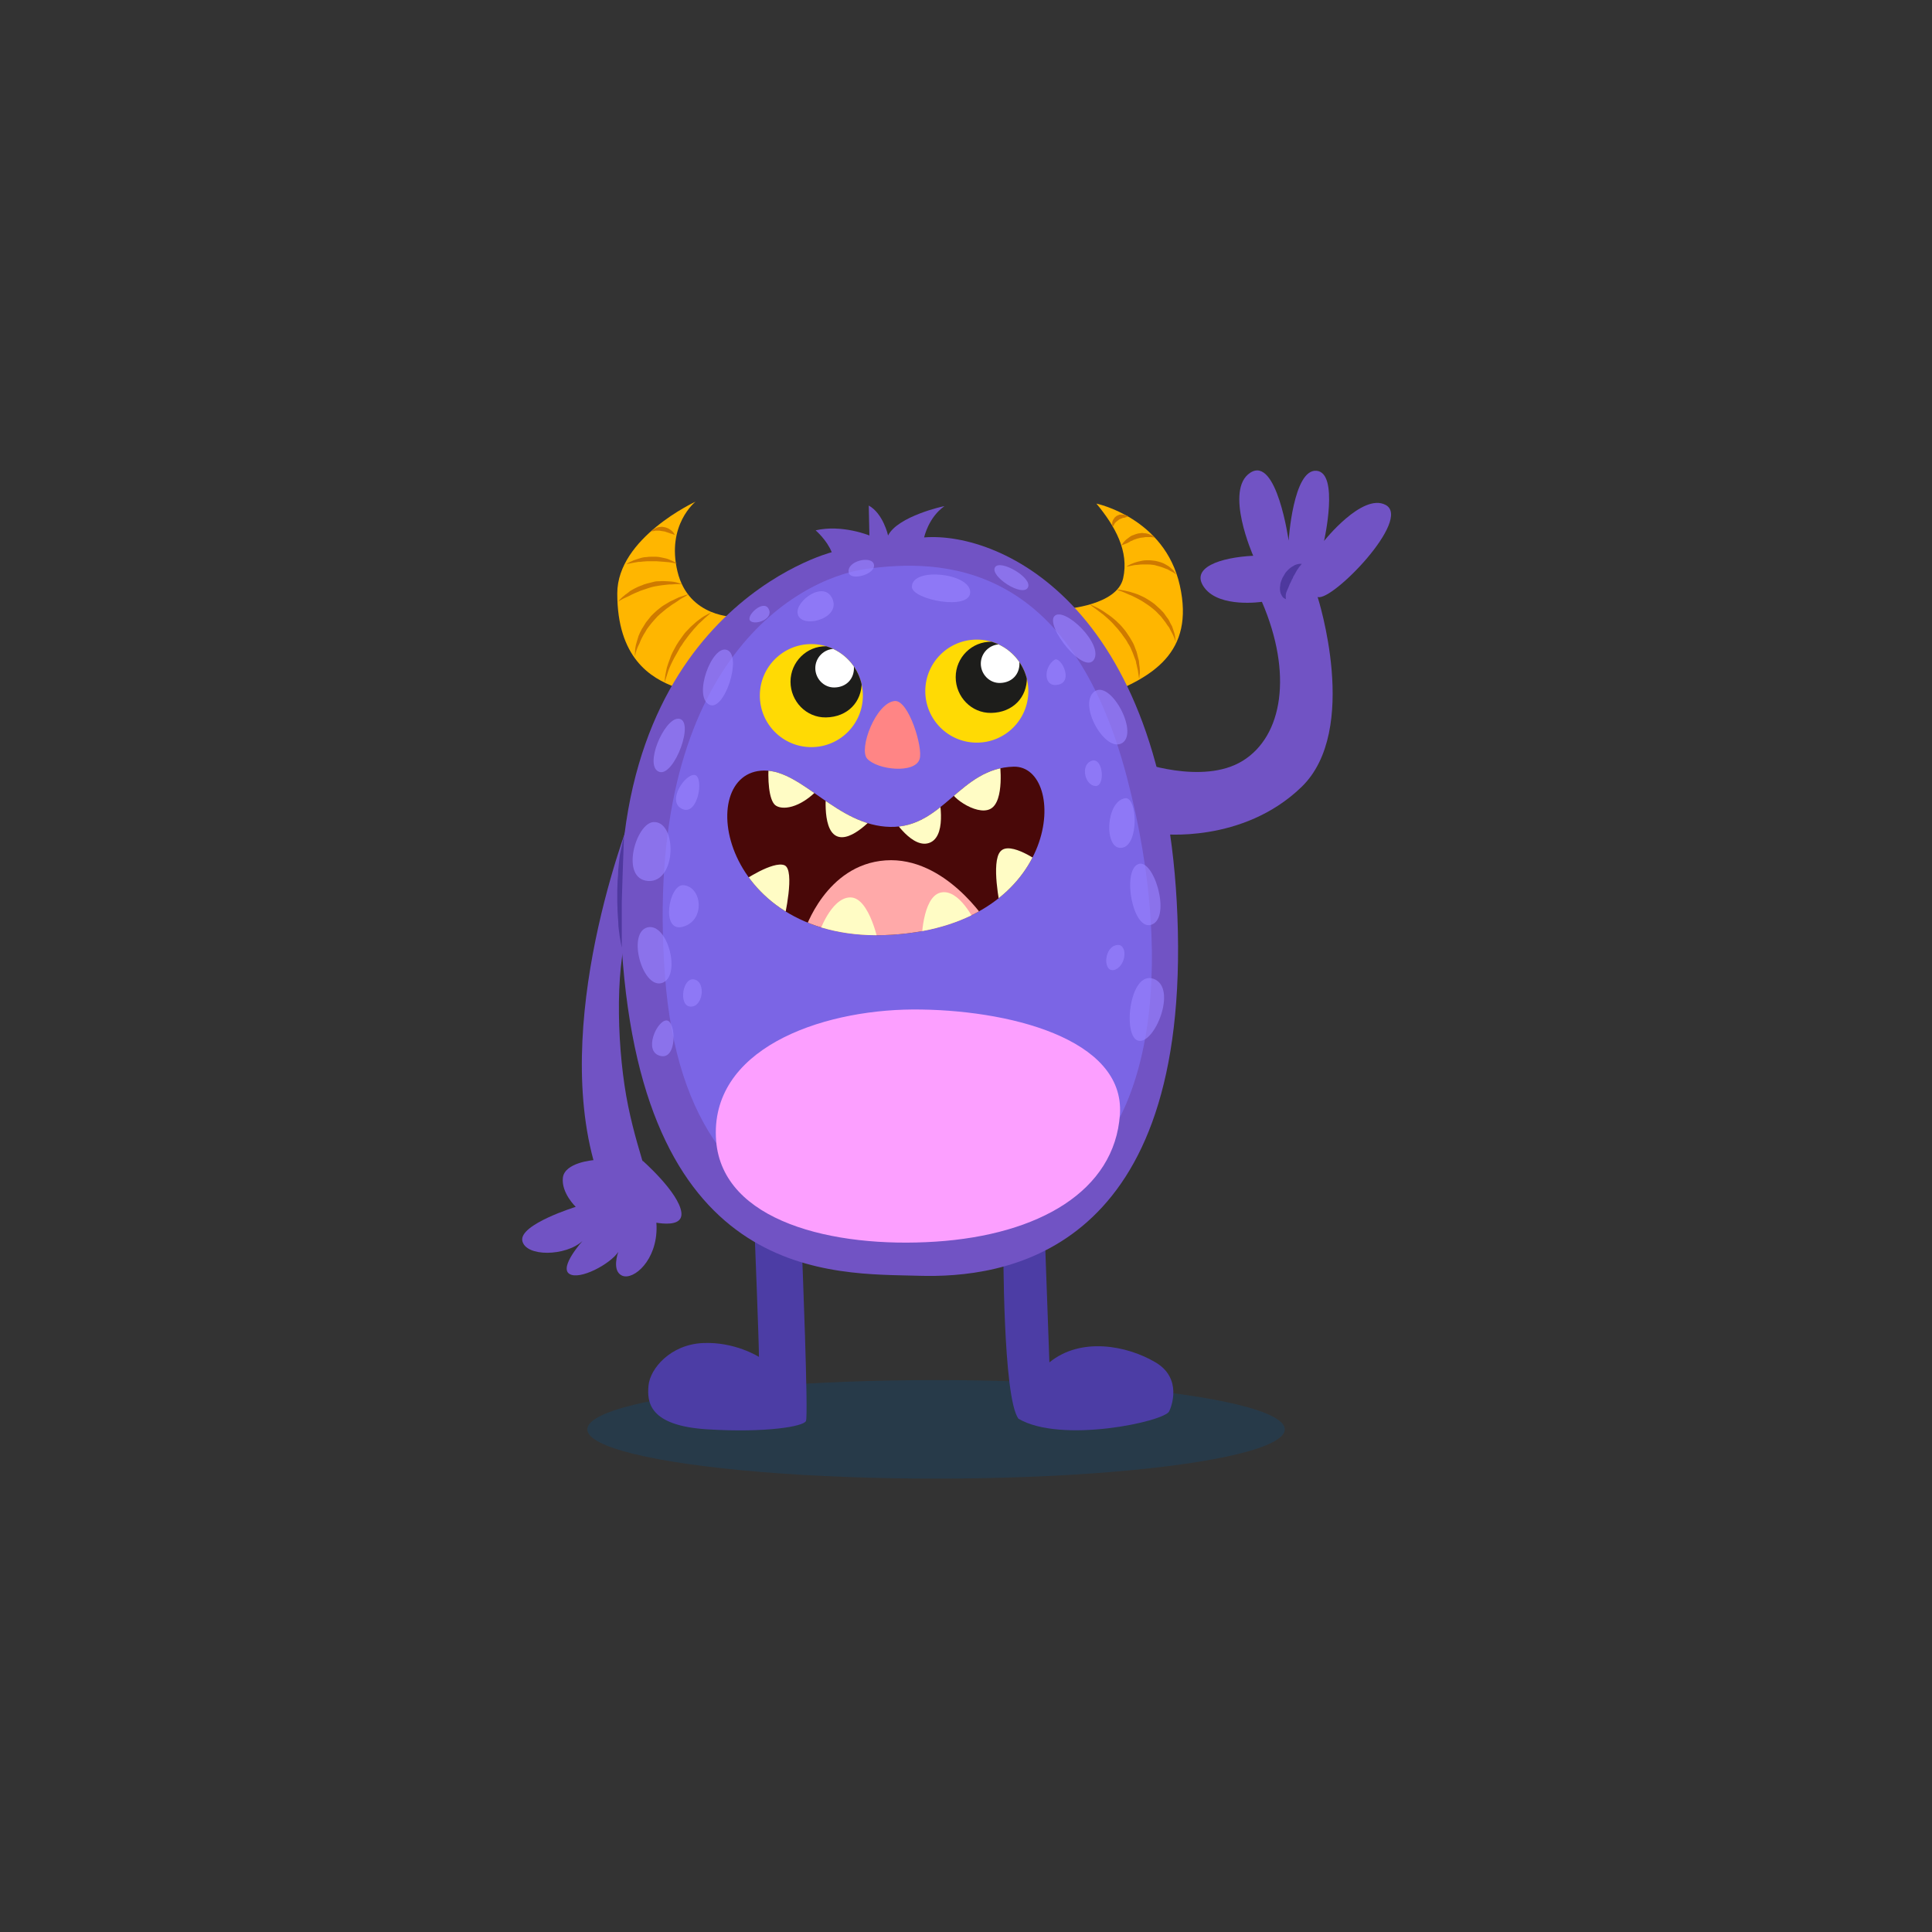 <?xml version="1.0" encoding="utf-8"?>
<!-- Generator: Adobe Illustrator 22.0.0, SVG Export Plug-In . SVG Version: 6.00 Build 0)  -->
<svg version="1.1" id="Layer_1" xmlns="http://www.w3.org/2000/svg" xmlns:xlink="http://www.w3.org/1999/xlink" x="0px" y="0px"
	 viewBox="0 0 600 600" style="enable-background:new 0 0 600 600;" xml:space="preserve">
<rect x="0" y="0" width="600" height="600" fill="#333333" stroke="none"/>
<style type="text/css">
	.st0{opacity:0.23;fill:#045495;}
	.st1{fill:#FFB600;}
	.st2{fill:#CE7A00;}
	.st3{fill:#7153C4;}
	.st4{fill:#4E389E;}
	.st5{fill:#4C3DA5;}
	.st6{fill:#7B65E5;}
	.st7{fill:#FC9FFF;}
	.st8{clip-path:url(#SVGID_2_);}
	.st9{fill:#1D1D1B;}
	.st10{fill:#FFFFFF;}
	.st11{clip-path:url(#SVGID_4_);}
	.st12{fill:#FF8585;}
	.st13{fill:#490808;}
	.st14{clip-path:url(#SVGID_6_);fill:#FFFCC5;}
	.st15{clip-path:url(#SVGID_6_);fill:#FFA9A9;}
	.st16{opacity:0.66;}
	.st17{fill:#9883FF;}
</style>
<g>
	<ellipse class="st0" cx="290.7" cy="443.9" rx="108.3" ry="15.3"/>
	<g>
		<g>
			<g>
				<path class="st1" d="M228.5,191.6c0,0-14.6,0.4-18.1-14.1s5.6-21.7,5.6-21.7s-24.3,11.2-24.3,28.5c0,19.9,10.2,26.3,18.3,29.2
					C218,216.5,228.5,191.6,228.5,191.6z"/>
				<g>
					<g>
						<g>
							<g>
								<g>
									<path class="st2" d="M206.4,212c0,0,0-1.7,0.6-4.2c0.1-0.6,0.4-1.3,0.6-2c0.3-0.7,0.5-1.4,0.8-2.2c0.3-0.7,0.7-1.5,1.1-2.2
										c0.2-0.4,0.4-0.7,0.6-1.1l0.7-1.1c0.5-0.7,1-1.4,1.5-2.1c0.5-0.7,1.1-1.3,1.7-1.9c0.5-0.6,1.2-1.1,1.7-1.6
										c0.5-0.5,1.1-0.9,1.6-1.3c1-0.8,2-1.3,2.6-1.6c0.7-0.3,1-0.5,1-0.5s-0.3,0.3-0.9,0.8c-0.6,0.5-1.4,1.2-2.3,2.1
										c-0.5,0.4-1,0.9-1.4,1.4c-0.5,0.5-1,1.1-1.5,1.7c-0.5,0.6-1,1.2-1.5,1.9c-0.5,0.7-1,1.3-1.4,2l-0.7,1
										c-0.2,0.4-0.4,0.7-0.6,1.1c-0.4,0.7-0.8,1.4-1.2,2.1c-0.4,0.7-0.7,1.4-1,2c-0.3,0.7-0.6,1.3-0.8,1.9
										C206.9,210.3,206.4,212,206.4,212z"/>
								</g>
							</g>
						</g>
					</g>
					<g>
						<g>
							<g>
								<g>
									<path class="st2" d="M197.2,203.8c0,0-0.1-0.4,0-1.2c0-0.7,0.1-1.8,0.5-3.1c0.2-0.6,0.4-1.3,0.6-2c0.3-0.7,0.6-1.4,1-2.1
										c0.4-0.7,0.9-1.4,1.3-2.1c0.5-0.7,1.1-1.3,1.6-2c0.6-0.6,1.2-1.2,1.9-1.8c0.7-0.5,1.3-1.1,2-1.5c0.7-0.4,1.3-0.8,2-1.2
										c0.6-0.3,1.3-0.6,1.9-0.9c1.1-0.6,2.2-0.8,2.9-1.1c0.7-0.2,1.1-0.3,1.1-0.3s-0.4,0.2-1,0.6c-0.6,0.4-1.6,0.8-2.6,1.6
										c-0.5,0.3-1.1,0.7-1.7,1.1c-0.6,0.4-1.2,0.9-1.8,1.3c-0.6,0.5-1.2,1-1.8,1.5c-0.6,0.5-1.2,1.1-1.7,1.7
										c-0.5,0.6-1.1,1.2-1.6,1.9c-0.5,0.6-1,1.3-1.3,1.9c-0.4,0.6-0.8,1.3-1.1,1.9c-0.3,0.6-0.6,1.2-0.8,1.8
										C197.4,202.1,197.2,203.8,197.2,203.8z"/>
								</g>
							</g>
						</g>
					</g>
					<g>
						<g>
							<g>
								<g>
									<path class="st2" d="M191.9,186.9c0,0,0.8-1.1,2.4-2.3c0.4-0.3,0.9-0.6,1.3-1c0.5-0.3,1-0.6,1.6-0.9
										c0.6-0.3,1.2-0.6,1.8-0.8c0.3-0.1,0.6-0.2,1-0.4l1-0.3c0.7-0.2,1.3-0.3,2-0.5c0.7-0.2,1.3-0.2,2-0.2c0.6-0.1,1.3,0,1.9,0
										c0.6,0,1.1,0.1,1.6,0.1c1,0.1,1.8,0.3,2.4,0.5c0.6,0.2,0.9,0.3,0.9,0.3s-0.3,0-0.9,0c-0.6,0-1.4,0-2.4,0.1
										c-0.5,0-1,0-1.6,0.1c-0.6,0.1-1.1,0.1-1.7,0.2c-0.6,0.1-1.2,0.2-1.8,0.3c-0.6,0.1-1.3,0.3-1.9,0.5l-0.9,0.3
										c-0.3,0.1-0.6,0.2-0.9,0.3c-0.6,0.2-1.2,0.4-1.8,0.7c-0.6,0.2-1.1,0.5-1.6,0.7c-0.5,0.3-1,0.5-1.4,0.7
										C193,186.1,191.9,186.9,191.9,186.9z"/>
								</g>
							</g>
						</g>
					</g>
					<g>
						<g>
							<g>
								<g>
									<path class="st2" d="M194.5,175.2c0,0,0.2-0.2,0.6-0.4c0.4-0.2,1-0.5,1.7-0.8c0.4-0.1,0.8-0.3,1.2-0.4
										c0.4-0.1,0.9-0.3,1.3-0.4c0.5-0.1,1-0.2,1.5-0.2c0.5-0.1,1-0.1,1.5-0.1c0.5,0,1,0,1.5,0c0.5,0,1,0.1,1.5,0.2
										c0.5,0.1,0.9,0.2,1.4,0.3c0.4,0.1,0.8,0.2,1.2,0.4c0.7,0.3,1.3,0.6,1.7,0.8c0.4,0.2,0.6,0.4,0.6,0.4s-0.3,0-0.7-0.1
										c-0.4-0.1-1.1-0.2-1.8-0.3c-0.4,0-0.8-0.1-1.2-0.1c-0.4,0-0.9-0.1-1.3-0.1c-0.5,0-0.9-0.1-1.4-0.1c-0.5,0-1,0-1.4,0
										c-0.5,0-1,0-1.4,0c-0.5,0-0.9,0.1-1.4,0.1c-0.5,0.1-0.9,0.1-1.3,0.1c-0.4,0.1-0.8,0.1-1.2,0.2
										C195.5,175,194.5,175.2,194.5,175.2z"/>
								</g>
							</g>
						</g>
					</g>
					<g>
						<g>
							<g>
								<g>
									<path class="st2" d="M202.3,165c0,0,0.3-0.5,1-0.8c0.2-0.1,0.4-0.2,0.6-0.3c0.2-0.1,0.5-0.2,0.7-0.2c0.3,0,0.5-0.1,0.8-0.1
										c0.3,0,0.5,0,0.8,0.1c0.3,0,0.5,0.1,0.8,0.2c0.3,0.1,0.5,0.2,0.7,0.3c0.2,0.1,0.4,0.3,0.6,0.4c0.2,0.1,0.3,0.3,0.5,0.4
										c0.3,0.3,0.5,0.6,0.6,0.8c0.1,0.2,0.2,0.3,0.2,0.3s-0.1,0-0.4-0.1c-0.2-0.1-0.5-0.2-0.9-0.3c-0.2-0.1-0.4-0.1-0.5-0.2
										c-0.2,0-0.4-0.1-0.6-0.2c-0.2,0-0.4-0.1-0.6-0.2c-0.2,0-0.4-0.1-0.6-0.1c-0.2,0-0.4-0.1-0.6-0.1c-0.2,0-0.4-0.1-0.6-0.1
										c-0.2,0-0.4,0-0.6,0c-0.2,0-0.4,0-0.6,0C202.9,165,202.3,165,202.3,165z"/>
								</g>
							</g>
						</g>
					</g>
				</g>
			</g>
			<g>
				<path class="st1" d="M331,189.1c0,0,15.9-1.1,17.8-9.5s-2.5-16.2-8.3-23.2c0,0,21.2,4.4,25.9,25.4c4.7,21-8.6,28.6-24.1,34.5
					C326.7,222.1,331,189.1,331,189.1z"/>
				<g>
					<g>
						<g>
							<g>
								<g>
									<path class="st2" d="M338.4,187.7c0,0,0.4,0.1,1.2,0.5c0.7,0.3,1.8,0.8,3,1.6c0.6,0.4,1.2,0.8,1.9,1.3c0.7,0.5,1.3,1,2,1.6
										c0.6,0.6,1.3,1.2,1.9,1.9c0.6,0.7,1.2,1.4,1.7,2.2l0.8,1.2c0.2,0.4,0.5,0.8,0.7,1.2c0.5,0.8,0.8,1.7,1.1,2.5
										c0.4,0.8,0.5,1.7,0.7,2.4c0.1,0.4,0.2,0.8,0.3,1.1c0,0.4,0.1,0.7,0.1,1.1c0.1,0.7,0.2,1.3,0.2,1.9c0,0.6,0,1.1-0.1,1.5
										c-0.1,0.8-0.1,1.3-0.1,1.3s-0.1-0.5-0.2-1.3c-0.1-0.4-0.1-0.9-0.2-1.4c-0.1-0.5-0.3-1.2-0.4-1.8c-0.1-0.3-0.2-0.7-0.2-1
										c-0.1-0.3-0.2-0.7-0.4-1.1c-0.3-0.7-0.5-1.5-0.9-2.3c-0.3-0.8-0.7-1.6-1.2-2.3c-0.2-0.4-0.4-0.8-0.7-1.2l-0.8-1.1
										c-0.5-0.8-1.1-1.4-1.6-2.1c-0.6-0.7-1.2-1.3-1.7-1.9c-0.6-0.6-1.2-1.2-1.8-1.7c-0.6-0.5-1.1-1-1.7-1.4
										c-1.1-0.9-2-1.5-2.7-2C338.8,188,338.4,187.7,338.4,187.7z"/>
								</g>
							</g>
						</g>
					</g>
					<g>
						<g>
							<g>
								<g>
									<path class="st2" d="M346.9,183.1c0,0,0.1,0,0.3,0c0.2,0,0.5,0,0.8,0.1c0.7,0.1,1.7,0.3,2.9,0.6c0.6,0.2,1.2,0.4,1.9,0.6
										c0.7,0.2,1.4,0.6,2.1,0.9c0.7,0.3,1.4,0.8,2.1,1.2c0.7,0.5,1.4,0.9,2,1.5c0.6,0.6,1.3,1.1,1.8,1.7c0.3,0.3,0.6,0.6,0.8,0.9
										c0.2,0.3,0.5,0.7,0.7,1c0.2,0.3,0.5,0.6,0.7,1c0.2,0.3,0.3,0.7,0.5,1c0.2,0.3,0.3,0.6,0.5,0.9c0.1,0.3,0.2,0.6,0.3,0.9
										c0.2,0.6,0.4,1.1,0.5,1.6c0.1,0.5,0.2,0.9,0.2,1.3c0.1,0.7,0.2,1.1,0.2,1.1s-0.2-0.4-0.4-1c-0.1-0.3-0.3-0.7-0.5-1.2
										c-0.2-0.4-0.5-0.9-0.8-1.5c-0.1-0.3-0.3-0.5-0.4-0.8c-0.2-0.3-0.4-0.5-0.6-0.8c-0.2-0.3-0.4-0.6-0.6-0.9
										c-0.2-0.3-0.5-0.6-0.7-0.9c-0.2-0.3-0.5-0.6-0.7-0.9c-0.3-0.3-0.5-0.5-0.8-0.8c-0.5-0.6-1.1-1.1-1.7-1.6
										c-0.6-0.5-1.3-1-1.9-1.4c-0.7-0.4-1.3-0.9-1.9-1.2c-0.7-0.4-1.3-0.7-1.9-1c-0.6-0.3-1.2-0.6-1.8-0.8
										c-1.1-0.5-2-0.9-2.7-1.1c-0.3-0.1-0.6-0.2-0.8-0.3C347,183.1,346.9,183.1,346.9,183.1z"/>
								</g>
							</g>
						</g>
					</g>
					<g>
						<g>
							<g>
								<g>
									<path class="st2" d="M349.8,176c0,0,0.9-0.7,2.4-1.2c0.4-0.1,0.8-0.3,1.3-0.4c0.5-0.1,0.9-0.2,1.4-0.3
										c0.5-0.1,1-0.1,1.6-0.1c0.5,0,1.1,0,1.6,0.1l0.8,0.1c0.3,0.1,0.5,0.1,0.8,0.2c0.5,0.1,1,0.3,1.5,0.5
										c0.5,0.2,0.9,0.5,1.3,0.7c0.4,0.2,0.8,0.5,1.1,0.8c0.3,0.3,0.6,0.5,0.8,0.7c0.2,0.3,0.4,0.5,0.5,0.7
										c0.3,0.4,0.4,0.6,0.4,0.6s-0.2-0.1-0.6-0.4c-0.2-0.1-0.4-0.3-0.7-0.4c-0.3-0.2-0.6-0.3-0.9-0.5c-0.3-0.2-0.7-0.4-1.1-0.5
										c-0.4-0.2-0.8-0.3-1.3-0.5c-0.4-0.1-0.9-0.3-1.4-0.4l-0.7-0.2l-0.7-0.1c-0.5-0.1-1-0.1-1.5-0.1c-0.5,0-1,0-1.5,0
										c-0.5,0-0.9,0-1.4,0.1c-0.4,0-0.9,0.1-1.2,0.1C350.8,175.8,349.8,176,349.8,176z"/>
								</g>
							</g>
						</g>
					</g>
					<g>
						<g>
							<g>
								<g>
									<path class="st2" d="M348.3,169.4c0,0,0.3-0.7,1.1-1.5c0.2-0.2,0.4-0.4,0.7-0.6c0.3-0.2,0.5-0.4,0.8-0.6
										c0.3-0.2,0.6-0.4,1-0.5c0.3-0.1,0.7-0.3,1.1-0.4c0.4-0.1,0.7-0.2,1.1-0.2c0.4-0.1,0.8-0.1,1.1,0c0.4,0,0.7,0,1,0.1
										c0.3,0.1,0.6,0.1,0.9,0.3c0.3,0.1,0.5,0.2,0.7,0.3c0.2,0.1,0.3,0.3,0.5,0.4c0.2,0.2,0.4,0.3,0.4,0.3s-0.2,0-0.5-0.1
										c-0.2,0-0.3-0.1-0.6-0.1c-0.2,0-0.5,0-0.7,0c-0.3,0-0.5,0-0.8,0c-0.3,0-0.6,0-0.9,0.1c-0.3,0-0.6,0.1-0.9,0.1
										c-0.3,0-0.6,0.2-0.9,0.2c-0.3,0.1-0.6,0.2-0.9,0.3c-0.3,0.1-0.6,0.2-0.9,0.4c-0.3,0.1-0.6,0.2-0.8,0.4
										c-0.3,0.1-0.5,0.3-0.8,0.4C348.9,169.1,348.3,169.4,348.3,169.4z"/>
								</g>
							</g>
						</g>
					</g>
					<g>
						<g>
							<g>
								<g>
									<path class="st2" d="M345.6,163.6c0,0-0.3-0.4-0.2-1.1c0-0.2,0-0.4,0.1-0.6c0.1-0.2,0.1-0.4,0.3-0.6
										c0.1-0.2,0.3-0.4,0.4-0.6c0.2-0.2,0.4-0.3,0.6-0.5c0.2-0.1,0.5-0.2,0.7-0.3c0.2-0.1,0.5-0.1,0.7-0.1c0.2,0,0.4,0,0.6,0
										c0.2,0,0.4,0.1,0.5,0.1c0.3,0.1,0.6,0.2,0.8,0.3c0.2,0.1,0.3,0.2,0.3,0.2s-0.1,0-0.3,0.1c-0.2,0.1-0.4,0.1-0.7,0.2
										c-0.1,0.1-0.3,0.1-0.5,0.1c-0.2,0-0.3,0.1-0.5,0.2c-0.2,0-0.3,0.1-0.5,0.2c-0.2,0-0.3,0.1-0.4,0.2
										c-0.1,0.1-0.3,0.2-0.4,0.3c-0.1,0.1-0.3,0.2-0.4,0.3c-0.1,0.1-0.2,0.2-0.3,0.3c-0.1,0.1-0.2,0.2-0.3,0.4
										C345.8,163.2,345.6,163.6,345.6,163.6z"/>
								</g>
							</g>
						</g>
					</g>
				</g>
			</g>
		</g>
		<g>
			<g>
				<g>
					<path class="st3" d="M196.9,251c0,0-25.4,62-12.6,109.3c0,0-9,0.7-9.5,5.5c-0.5,4.7,4,9,4,9s-17.5,5.4-16.6,10.5
						c1,5.1,13.5,4.9,18.7,0.1c0,0-7.3,8.1-4.1,10.2c3.2,2.1,12.8-3.1,15.2-6.8c0,0-2.2,6,1.3,7.4c3.5,1.4,10.8-4.8,10.6-15.3
						c-0.2-10.5-5.4-20.8-8.8-37.3c-3.4-16.5-4.3-41.8,0-55.4S196.9,251,196.9,251z"/>
					<path class="st3" d="M199.5,360.4c0,0,11.3,9.9,12.1,16.1c0.8,6.3-12.2,2.2-12.2,2.2L199.5,360.4z"/>
				</g>
				<g>
					<path class="st3" d="M353.1,236.4c0,0,20.3,7.6,32.8-0.1s15.6-27.1,6-49.4c0,0-13,2-17.8-4.3c-4.8-6.3,4.9-9.5,15.1-10
						c0,0-9.1-20.5-0.9-25.8s11.9,21.1,11.9,21.1s1.4-22.2,8.6-21.7c7.2,0.5,2.4,21.8,2.4,21.8s11.9-15,19.1-11.2
						c8.4,4.4-16.7,30.2-21.1,28.6c0,0,13.3,41.3-5,59c-18.3,17.7-43.8,14.6-43.8,14.6L353.1,236.4z"/>
					<g>
						<g>
							<g>
								<g>
									<path class="st4" d="M404.3,175.1c0,0-0.2,0.2-0.4,0.5c-0.3,0.3-0.6,0.7-0.9,1.2c-0.2,0.2-0.3,0.5-0.5,0.8
										c-0.2,0.3-0.3,0.6-0.5,0.9c-0.2,0.3-0.4,0.6-0.5,1c-0.2,0.3-0.4,0.7-0.5,1c-0.2,0.3-0.3,0.7-0.5,1c-0.1,0.3-0.3,0.7-0.4,1
										c-0.1,0.3-0.3,0.6-0.4,0.9c-0.1,0.3-0.2,0.6-0.3,0.8c0,0.2-0.1,0.5-0.1,0.7c0,0.2,0,0.4,0,0.6c0,0.4,0.1,0.6,0.1,0.6
										s-0.2-0.1-0.6-0.3c-0.2-0.1-0.4-0.3-0.6-0.6c-0.2-0.3-0.3-0.6-0.5-1c-0.1-0.4-0.2-0.8-0.2-1.2c0-0.4,0-0.9,0.1-1.3
										c0-0.5,0.2-0.9,0.3-1.3c0.2-0.4,0.3-0.9,0.6-1.3c0.2-0.4,0.5-0.8,0.7-1.2c0.3-0.4,0.6-0.7,0.9-1c0.3-0.3,0.7-0.6,1-0.8
										c0.3-0.2,0.7-0.4,1-0.6c0.7-0.3,1.3-0.4,1.7-0.4C404.1,175.1,404.3,175.1,404.3,175.1z"/>
								</g>
							</g>
						</g>
					</g>
				</g>
			</g>
			<g>
				<path class="st5" d="M234.4,384.1c0,0,1.3,32.8,1.3,37.3c0,0-7.5-4.8-17.5-4.3c-10,0.5-16.3,7.9-16.8,13.2
					c-0.5,5.2,0.2,12.5,18.4,13.6c18.2,1.1,29.8-0.9,30.5-2.6c0.8-1.7-1.2-51.5-1.2-51.5L234.4,384.1z"/>
				<path class="st5" d="M324.4,381.6l1.5,41.5c9.8-8,24.1-5.2,32.8-0.1c8.7,5,5,14.1,4.4,15.3c-1.5,3.2-33.6,10.1-46.8,2.3
					c-4.9-6.5-4.7-54.4-4.7-54.4L324.4,381.6z"/>
			</g>
			<g>
				<path class="st3" d="M275.8,166.3c0,0-1.5-6.8-6-9.3c0.2,9.3,0.2,9.3,0.2,9.3s-8.5-3.5-16.7-1.6c0,0,3.5,3,5,6.8
					c0,0-72,18.2-65.2,122.9c6.8,104.7,66.2,101,92.2,101.8s82.7-6.3,80.5-106.9S311,165,287,166.9c0,0,1.3-6.2,6.3-9.7
					C293.3,157.1,278.8,160.3,275.8,166.3z"/>
				<path class="st6" d="M268.9,176.7c23.1-3.2,63.4-2.8,81.1,64.8c15.7,59.8,7.7,114.4-25.8,129.2c-33.5,14.9-110.7,28-117.7-67.8
					C199.5,207.1,246.8,179.8,268.9,176.7z"/>
				<g>
					<g>
						<g>
							<g>
								<path class="st4" d="M193.8,259.5c0,0-0.1,2.2-0.2,5.5c0,0.8-0.1,1.7-0.1,2.6c0,0.9-0.1,1.9-0.1,2.9c0,1-0.1,2.1-0.1,3.1
									c0,1.1-0.1,2.2-0.1,3.3c0,1.1-0.1,2.2-0.1,3.3c0,1.1,0,2.1,0,3.1c0,1,0,2,0,2.9c0,0.9,0,1.8,0,2.6c0,1.6,0,3,0,4
									c0,1,0,1.5,0,1.5s-0.1-0.5-0.3-1.5c-0.2-0.9-0.4-2.3-0.6-3.9c-0.1-0.8-0.2-1.7-0.2-2.7c-0.1-0.9-0.1-1.9-0.2-3
									c0-1-0.1-2.1-0.1-3.2c0-1.1,0-2.2,0-3.3c0-1.1,0.1-2.2,0.1-3.3c0.1-1.1,0.2-2.1,0.2-3.2c0.1-1,0.2-2,0.3-3
									c0.1-0.9,0.2-1.8,0.4-2.6C193.3,261.6,193.8,259.5,193.8,259.5z"/>
							</g>
						</g>
					</g>
				</g>
			</g>
		</g>
		<g>
			<path class="st7" d="M222.4,354.3c2,25,36.2,33.4,68.2,31.3c32-2.1,55.6-15.7,57.2-39.5c1.6-23.7-35.1-32.7-64.3-32.6
				C254.3,313.7,220.2,326,222.4,354.3z"/>
			<g>
				<g>
					<defs>
						
							<ellipse id="SVGID_1_" transform="matrix(4.973046e-03 -1 1 4.973046e-03 34.72 466.953)" cx="252" cy="216" rx="16" ry="16"/>
					</defs>
					<use xlink:href="#SVGID_1_"  style="overflow:visible;fill:#FFDA04;"/>
					<clipPath id="SVGID_2_">
						<use xlink:href="#SVGID_1_"  style="overflow:visible;"/>
					</clipPath>
					<g class="st8">
						<path class="st9" d="M267.6,211.8c0.1,6.1-4.3,10.9-11.1,11c-6.1,0.1-11-5-11-11.1c0-6.1,5-11.1,11.1-11
							C262.7,200.7,267.5,205.7,267.6,211.8z"/>
						<path class="st10" d="M265.2,207.5c0,3.3-2.3,5.9-6,6c-3.3,0.1-6-2.7-6-6c0-3.3,2.7-6,6-6S265.2,204.2,265.2,207.5z"/>
					</g>
				</g>
				<g>
					<defs>
						
							<ellipse id="SVGID_3_" transform="matrix(4.973046e-03 -1 1 4.973046e-03 87.249 516.866)" cx="303.3" cy="214.6" rx="16" ry="16"/>
					</defs>
					<use xlink:href="#SVGID_3_"  style="overflow:visible;fill:#FFDA04;"/>
					<clipPath id="SVGID_4_">
						<use xlink:href="#SVGID_3_"  style="overflow:visible;"/>
					</clipPath>
					<g class="st11">
						<path class="st9" d="M318.9,210.4c0.1,6.1-4.3,10.9-11.1,11c-6.1,0.1-11-5-11-11.1c0-6.1,5-11.1,11.1-11
							C314,199.3,318.9,204.2,318.9,210.4z"/>
						<path class="st10" d="M316.6,206.1c0,3.3-2.3,5.9-6,6c-3.3,0.1-6-2.7-6-6c0-3.3,2.7-6,6-6
							C313.9,200.1,316.5,202.8,316.6,206.1z"/>
					</g>
				</g>
				<path class="st12" d="M277.9,217.7c4.3-0.3,8.8,14.5,7.7,18c-1.4,4.7-13.2,3.4-16.3-0.1C266.6,232.6,272,218.2,277.9,217.7z"/>
				<path class="st13" d="M237.3,239.3c12-0.1,22.7,17.2,39.2,17.5c16.5,0.3,21.6-18.3,38.3-18.7c16.8-0.4,15.6,48.9-37.8,52.2
					S215.1,239.5,237.3,239.3z"/>
				<g>
					<defs>
						<path id="SVGID_5_" d="M237.3,239.3c12-0.1,22.7,17.2,39.2,17.5c16.5,0.3,21.6-18.3,38.3-18.7c16.8-0.4,15.6,48.9-37.8,52.2
							S215.1,239.5,237.3,239.3z"/>
					</defs>
					<clipPath id="SVGID_6_">
						<use xlink:href="#SVGID_5_"  style="overflow:visible;"/>
					</clipPath>
					<path class="st14" d="M238.8,236.3c-0.5,5.9,0,12,1.9,13.7c2,1.7,7.7,1.2,13.6-5.1S238.8,236.3,238.8,236.3z"/>
					<path class="st14" d="M256.7,244.7c0,0-1.7,12.5,3,14.9S272,253,272,253L256.7,244.7z"/>
					<path class="st14" d="M277.2,254c0,0,6.3,10.2,11.8,7.6c5.4-2.6,2.4-15.1,2.4-15.1L277.2,254z"/>
					<path class="st14" d="M295.4,244.9c-1.5,1.7,7.7,8.7,12.2,6.3s2.9-14.5,2.9-14.5S302.9,236.2,295.4,244.9z"/>
					<path class="st14" d="M230.7,273.6c0,0,9.3-6.3,12.9-4.9c3.5,1.4-0.1,16.8-0.1,16.8L230.7,273.6z"/>
					<path class="st14" d="M310.6,281.5c0,0-2.9-13.8,0.1-17.1c3-3.4,12.4,3.5,12.4,3.5S319.1,278,310.6,281.5z"/>
					<path class="st15" d="M249.9,289c0,0,6.5-20.5,25.1-21.8s31.5,19.2,31.5,19.2S278.1,309.7,249.9,289z"/>
					<path class="st14" d="M254.1,290.4c0,0,3.8-11.7,10-11.7c6.1,0,8.9,14.9,8.9,14.9L254.1,290.4z"/>
					<path class="st14" d="M286.2,292.5c0,0,0.1-13.9,5.9-15.3c5.8-1.4,10.7,9.1,10.7,9.1L286.2,292.5z"/>
				</g>
			</g>
			<g class="st16">
				<path class="st17" d="M201.1,288c6.4-1.5,10.6,15.5,4.4,17.3C199.4,307,194.7,289.6,201.1,288z"/>
				<path class="st17" d="M212.2,274.9c5.8,0.4,7,10.9-0.1,12.9C205.1,289.8,207.7,274.6,212.2,274.9z"/>
				<path class="st17" d="M203,255.3c7.3-0.3,7.2,18.8-1.7,18.3C192.4,273,197.5,255.5,203,255.3z"/>
				<path class="st17" d="M215.8,240.7c2.9,0.6,1,12.9-4,10.5C206.9,248.8,212.9,240.1,215.8,240.7z"/>
				<path class="st17" d="M207,316.9c3,0.1,3.4,12.5-2,11C199.7,326.5,204,316.9,207,316.9z"/>
				<path class="st17" d="M210.6,223.2c5.5,0-1.2,18.2-5.9,16.5C199.9,237.9,206.2,223.2,210.6,223.2z"/>
				<path class="st17" d="M220.4,218.9c4.6,2,10.1-15,5.5-17C221.2,199.8,215,216.5,220.4,218.9z"/>
				<path class="st17" d="M214.4,312.6c3.8,0.3,5-7.4,1.3-8.4C212,303.2,210.6,312.4,214.4,312.6z"/>
				<path class="st17" d="M353.5,323.2c5,1.3,12.3-16.4,4.8-19.2S348.5,321.9,353.5,323.2z"/>
				<path class="st17" d="M346.4,293.6c3.8-1.2,3.7,5.9,0,7.5C342.6,302.6,342.6,294.7,346.4,293.6z"/>
				<path class="st17" d="M353.4,268.4c4.8-2.2,10.4,16.2,4.4,18.7S348.4,270.6,353.4,268.4z"/>
				<path class="st17" d="M349.4,247.9c3.9-0.6,4.4,14.9-1.1,15.4C342.8,263.9,343.3,248.9,349.4,247.9z"/>
				<path class="st17" d="M338.7,236.4c3.9-1.9,4.7,7.9,1.5,7.7C336.9,243.9,335.6,237.8,338.7,236.4z"/>
				<path class="st17" d="M339.7,214.9c4.9-4.2,14,12.3,8.9,15.8C343.4,234.1,334.8,219.1,339.7,214.9z"/>
				<path class="st17" d="M327.5,204.9c1.8-1.2,6,6.5,1.3,7.7S323.9,207.3,327.5,204.9z"/>
				<path class="st17" d="M327.5,191.3c3.1-3,15.3,8.8,12.2,13.6C336.5,209.6,324.5,194.3,327.5,191.3z"/>
				<path class="st17" d="M309,176.2c1.5-2.7,11.9,3.3,10.2,6.3S307.4,179,309,176.2z"/>
				<path class="st17" d="M233,192.8c1.5,1.5,7.4-0.6,5.7-3.7C237.1,186,231.5,191.3,233,192.8z"/>
				<path class="st17" d="M247.7,190.4c0.6,5.1,13.3,2,10.9-4.2S247.2,186.4,247.7,190.4z"/>
				<path class="st17" d="M263.6,177.9c-0.9-3.7,7.2-5.5,7.8-2.6C272.1,178.3,264.3,180.5,263.6,177.9z"/>
				<path class="st17" d="M283.2,182.2c0.1-6.2,18.1-4.2,18.1,1.7S283.1,186.2,283.2,182.2z"/>
			</g>
		</g>
	</g>
</g>
</svg>
